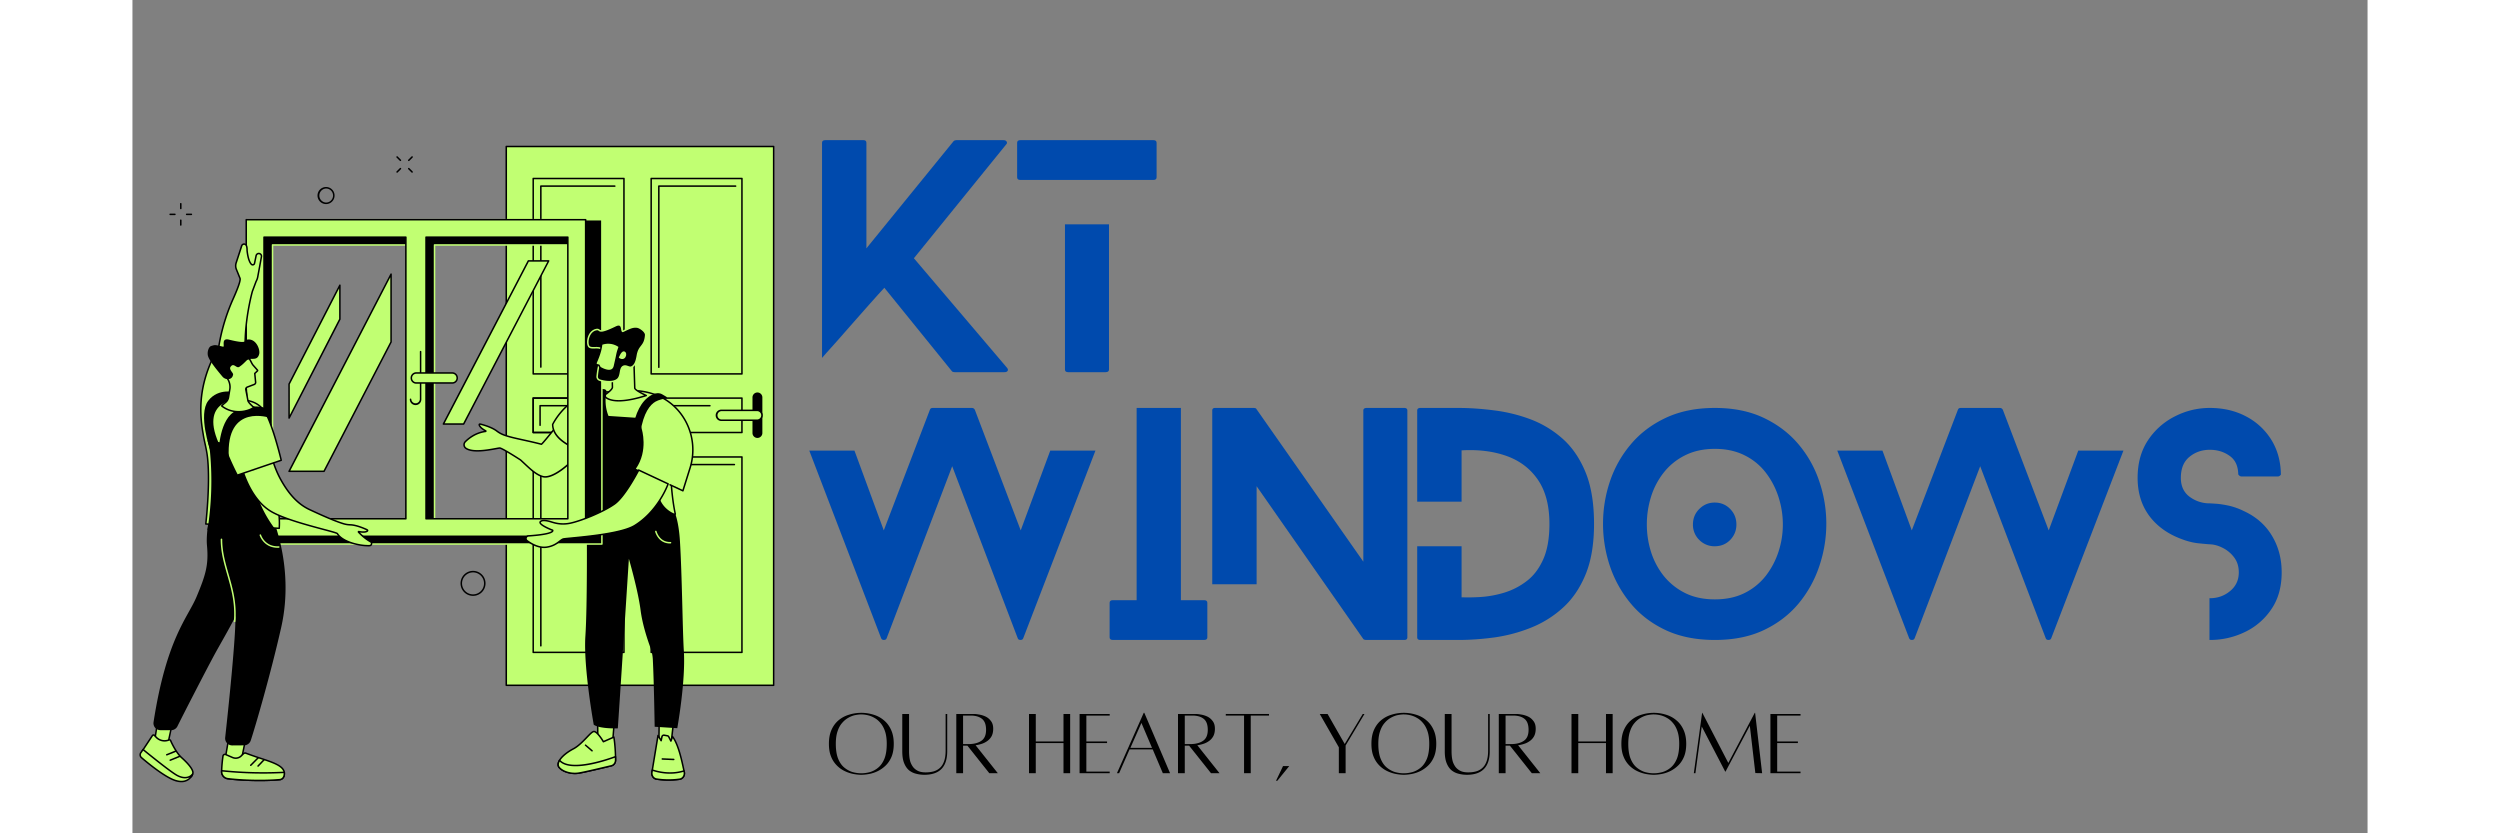 <svg xmlns="http://www.w3.org/2000/svg" width="300" height="100" version="1.2" viewBox="0 0 303.75 113.25"><rect x="0" y="0" width="303.75" height="113.25" fill="#808080" stroke="none"/><defs><clipPath id="a"><path d="M50 19.79h37.3V94H50Zm0 0"/></clipPath><clipPath id="b"><path d="M70 99h6v7.96h-6Zm0 0"/></clipPath><clipPath id="c"><path d="M70 104h6v2.96h-6Zm0 0"/></clipPath><clipPath id="d"><path d="M1 99h8v7.96H1Zm0 0"/></clipPath><clipPath id="e"><path d="M1 101h8v5.96H1Zm0 0"/></clipPath><clipPath id="f"><path d="M.875 101H9v5.96H.875Zm0 0"/></clipPath><clipPath id="g"><path d="M12 102h9v4.96h-9Zm0 0"/></clipPath><clipPath id="h"><path d="M12 104h9v2.96h-9Zm0 0"/></clipPath></defs><g clip-path="url(#a)"><path d="M87.14 93.129H50.806V19.91H87.14V93.13" style="stroke:none;fill-rule:nonzero;fill:#c1ff72;fill-opacity:1"/><path d="M50.906 93.027h36.13V20.012h-36.13Zm36.235.207H50.8a.104.104 0 0 1-.102-.105V19.906c0-.054.047-.101.102-.101h36.34a.1.1 0 0 1 .101.101V93.13a.102.102 0 0 1-.101.105" style="stroke:none;fill-rule:nonzero;fill:#000;fill-opacity:1"/></g><path d="M54.566 50.71h12.125V24.364H54.566Zm12.23.208H54.462a.099.099 0 0 1-.102-.102V24.258c0-.059.043-.106.102-.106h12.336c.055 0 .101.047.101.106v26.558a.1.1 0 0 1-.101.102" style="stroke:none;fill-rule:nonzero;fill:#000;fill-opacity:1"/><path d="M55.5 49.984a.104.104 0 0 1-.105-.101V25.297c0-.059.046-.106.105-.106h10.05c.055 0 .102.047.102.106a.1.1 0 0 1-.101.101h-9.946v24.485a.104.104 0 0 1-.105.101M70.598 50.71h12.129V24.364h-12.13Zm12.23.208H70.496a.102.102 0 0 1-.105-.102V24.258c0-.059.046-.106.105-.106h12.332c.059 0 .106.047.106.106v26.558a.102.102 0 0 1-.106.102" style="stroke:none;fill-rule:nonzero;fill:#000;fill-opacity:1"/><path d="M71.535 50.012a.105.105 0 0 1-.105-.106v-24.61c0-.058.047-.105.105-.105H81.97c.058 0 .105.047.105.106a.104.104 0 0 1-.105.101H71.637v24.508a.104.104 0 0 1-.102.106M54.566 88.555h12.125V62.203H54.566Zm12.23.207H54.462a.1.1 0 0 1-.102-.102V62.102c0-.059.043-.106.102-.106h12.336c.055 0 .101.047.101.106V88.66a.103.103 0 0 1-.101.102" style="stroke:none;fill-rule:nonzero;fill:#000;fill-opacity:1"/><path d="M55.5 72.355a.104.104 0 0 1-.105-.101V63.14c0-.059.046-.106.105-.106h8.16c.055 0 .102.047.102.106a.103.103 0 0 1-.102.101h-8.055v9.012a.104.104 0 0 1-.105.101" style="stroke:none;fill-rule:nonzero;fill:#000;fill-opacity:1"/><path d="M55.5 87.867a.105.105 0 0 1-.105-.105V72.254a.105.105 0 1 1 .21 0v15.508a.105.105 0 0 1-.105.105M70.598 88.555h12.129V62.203h-12.13Zm12.23.207H70.496a.104.104 0 0 1-.105-.102V62.102c0-.059.046-.106.105-.106h12.332c.059 0 .106.047.106.106V88.66a.104.104 0 0 1-.106.102" style="stroke:none;fill-rule:nonzero;fill:#000;fill-opacity:1"/><path d="M71.535 87.867a.105.105 0 0 1-.105-.105V63.14c0-.059.047-.106.105-.106h10.266c.058 0 .105.047.105.106a.104.104 0 0 1-.105.101H71.637v24.52a.104.104 0 0 1-.102.105M54.566 58.672h28.16v-4.469h-28.16Zm28.262.21H54.461a.102.102 0 0 1-.102-.105v-4.675c0-.059.043-.106.102-.106h28.367c.059 0 .106.047.106.106v4.675a.105.105 0 0 1-.106.106" style="stroke:none;fill-rule:nonzero;fill:#000;fill-opacity:1"/><path d="M78.477 55.242h-7.211a.102.102 0 0 1-.106-.101c0-.059.047-.106.106-.106h7.21c.055 0 .102.047.102.106a.1.1 0 0 1-.101.101M54.566 58.676h7.922v-4.469h-7.922Zm8.028.207H54.46a.102.102 0 0 1-.102-.106v-4.675c0-.059.043-.106.102-.106h8.133c.058 0 .101.047.101.106v4.675a.102.102 0 0 1-.101.106" style="stroke:none;fill-rule:nonzero;fill:#000;fill-opacity:1"/><path d="M55.395 57.89a.1.1 0 0 1-.102-.1v-2.65c0-.058.047-.105.102-.105h14.632c.059 0 .106.047.106.106a.104.104 0 0 1-.106.101H55.5v2.547a.102.102 0 0 1-.105.102M84.934 59.516c.37 0 .671-.301.671-.672v-4.809a.672.672 0 1 0-1.343 0v4.809c0 .37.3.672.672.672" style="stroke:none;fill-rule:nonzero;fill:#000;fill-opacity:1"/><path d="M85.555 56.441c0-.37-.301-.675-.672-.675h-4.809a.675.675 0 0 0-.672.675c0 .371.301.672.672.672h4.809c.37 0 .672-.3.672-.672" style="stroke:none;fill-rule:nonzero;fill:#c1ff72;fill-opacity:1"/><path d="M80.074 55.871a.568.568 0 1 0 0 1.137h4.809a.57.57 0 0 0 .57-.567.571.571 0 0 0-.57-.57Zm4.809 1.344h-4.809a.776.776 0 1 1 0-1.55h4.809c.43 0 .777.347.777.776a.776.776 0 0 1-.777.774" style="stroke:none;fill-rule:nonzero;fill:#000;fill-opacity:1"/><path d="m73.488 98.492-.293 2.621-1.66.196.047-3.11 1.906.293" style="stroke:none;fill-rule:nonzero;fill:#c1ff72;fill-opacity:1"/><path d="m71.684 98.32-.043 2.871 1.457-.171.277-2.442Zm-.149 3.094a.112.112 0 0 1-.07-.027.104.104 0 0 1-.035-.078l.047-3.114a.12.12 0 0 1 .035-.078.11.11 0 0 1 .086-.02l1.906.294a.107.107 0 0 1 .09.113l-.297 2.621a.1.1 0 0 1-.09.09l-1.66.195c-.004.004-.008.004-.012.004" style="stroke:none;fill-rule:nonzero;fill:#000;fill-opacity:1"/><path d="M71.207 105.875c.688.105 1.82.207 3.152.02.434-.06.73-.512.63-.97-.274-1.273-.743-3.695-1.59-4.82l-.223.606-.29-.574a.264.264 0 0 0-.195-.145l-.437-.078a.27.27 0 0 0-.297.219l-.11.523-.425-.703-.828 5.027c-.059.43.215.829.613.895" style="stroke:none;fill-rule:nonzero;fill:#c1ff72;fill-opacity:1"/><g clip-path="url(#b)"><path d="m71.48 100.246-.785 4.75c-.05.371.188.719.532.774.699.113 1.808.207 3.117.023a.633.633 0 0 0 .433-.273.734.734 0 0 0 .114-.57l-.059-.278c-.266-1.234-.695-3.262-1.402-4.344l-.157.418a.11.11 0 0 1-.09.07.117.117 0 0 1-.101-.058l-.289-.574a.163.163 0 0 0-.113-.09l-.446-.078c-.078-.012-.156.046-.171.136l-.114.528a.104.104 0 0 1-.082.082.12.12 0 0 1-.11-.051Zm1.375 5.86c-.671 0-1.238-.063-1.664-.13-.453-.074-.765-.527-.699-1.011l.828-5.031a.1.1 0 0 1 .082-.082.097.097 0 0 1 .11.046l.289.48.054-.269a.377.377 0 0 1 .415-.3l.44.082a.36.36 0 0 1 .27.199l.18.36.14-.38c.016-.035.048-.062.083-.066a.093.093 0 0 1 .097.039c.805 1.066 1.274 3.27 1.555 4.586l.059.277c.054.254 0 .52-.149.735a.845.845 0 0 1-.574.359 11.25 11.25 0 0 1-1.516.105" style="stroke:none;fill-rule:nonzero;fill:#000;fill-opacity:1"/></g><path d="M71.207 105.875c.688.105 1.82.207 3.152.02.434-.06.73-.512.63-.97a2.875 2.875 0 0 0-.032-.16c-1.855.59-3.613.126-4.309-.117l-.054.332c-.059.43.215.829.613.895" style="stroke:none;fill-rule:nonzero;fill:#c1ff72;fill-opacity:1"/><g clip-path="url(#c)"><path d="m70.73 104.785-.035.211c-.05.371.188.719.532.774.699.113 1.812.207 3.117.023a.633.633 0 0 0 .433-.273.734.734 0 0 0 .114-.57l-.012-.052c-1.754.52-3.406.13-4.149-.113Zm2.125 1.32c-.671 0-1.238-.062-1.664-.128-.453-.075-.765-.528-.699-1.012l.055-.332a.1.1 0 0 1 .047-.07.12.12 0 0 1 .09-.012c.664.23 2.406.699 4.242.117a.087.087 0 0 1 .082.008c.027.015.043.039.05.066l.036.164c.054.254 0 .52-.149.735a.845.845 0 0 1-.574.359 11.25 11.25 0 0 1-1.516.105" style="stroke:none;fill-rule:nonzero;fill:#000;fill-opacity:1"/></g><path d="M73.559 103.316h-.004l-1.551-.066a.104.104 0 0 1-.098-.11c0-.058.051-.1.106-.1l1.55.065a.11.11 0 0 1 .102.11.107.107 0 0 1-.105.101" style="stroke:none;fill-rule:nonzero;fill:#000;fill-opacity:1"/><path d="m65.543 97.246-.3 3.828-1.993-.015-.04-3.829 2.333.016" style="stroke:none;fill-rule:nonzero;fill:#c1ff72;fill-opacity:1"/><path d="m63.352 100.957 1.793.012.289-3.617-2.118-.016Zm1.89.219h-.004l-1.992-.012a.104.104 0 0 1-.101-.105l-.036-3.829c0-.027.008-.054.032-.074a.091.091 0 0 1 .07-.031l2.336.02c.027 0 .055.011.074.03.02.024.031.052.027.083l-.304 3.824a.102.102 0 0 1-.102.094" style="stroke:none;fill-rule:nonzero;fill:#000;fill-opacity:1"/><path d="M65.652 103.309c0 .363-.234.68-.566.757-1.148.278-3.738.895-4.477 1.008-.957.145-2.125-.18-2.62-.781-.497-.602.398-1.715 1.945-2.531 1.222-.649 2.289-2.282 2.757-2.348.465-.066 1.309 1.383 1.309 1.383l1.426-.625s.226 1.3.226 3.137" style="stroke:none;fill-rule:nonzero;fill:#c1ff72;fill-opacity:1"/><path d="M65.652 103.309Zm-2.93-3.793h-.019c-.172.023-.52.39-.89.777-.512.531-1.145 1.195-1.833 1.559-1.105.585-1.894 1.335-2.011 1.918-.035.18-.004.335.101.457.461.562 1.57.89 2.524.742.738-.11 3.37-.739 4.468-1 .282-.07.489-.344.489-.66 0-1.473-.149-2.614-.207-2.989l-1.301.575a.111.111 0 0 1-.133-.043c-.328-.567-.906-1.336-1.187-1.336Zm-2.585 5.695c-.887 0-1.805-.336-2.227-.852-.144-.171-.191-.39-.144-.632.129-.649.941-1.438 2.117-2.059.66-.348 1.281-.996 1.781-1.52.445-.464.766-.804 1.012-.835.465-.067 1.144.988 1.367 1.351l1.344-.59a.12.12 0 0 1 .09.004.101.101 0 0 1 .05.074c.004.016.23 1.332.23 3.157 0 .41-.273.77-.648.859-1.097.266-3.738.894-4.484 1.008-.16.023-.324.035-.488.035" style="stroke:none;fill-rule:nonzero;fill:#000;fill-opacity:1"/><path d="M60.61 105.074c.738-.113 3.328-.73 4.476-1.008.332-.078.566-.394.566-.757 0-.164 0-.32-.004-.477-1.3.48-6.171 2.133-7.605.5-.227.371-.262.711-.055.961.496.602 1.664.926 2.621.781" style="stroke:none;fill-rule:nonzero;fill:#c1ff72;fill-opacity:1"/><path d="M58.066 103.504c-.113.226-.175.504.004.723.461.562 1.57.89 2.524.742.738-.11 3.37-.739 4.468-1 .282-.07.489-.344.489-.66 0-.11-.004-.223-.004-.329-1.55.563-5.953 1.977-7.48.524Zm2.543 1.57h.004Zm-.472.137c-.887 0-1.805-.336-2.227-.852-.226-.273-.21-.66.043-1.082a.108.108 0 0 1 .078-.05.11.11 0 0 1 .09.035c1.414 1.613 6.488-.157 7.492-.528a.1.1 0 0 1 .094.012c.027.02.043.05.047.082 0 .156.004.317.004.48 0 .41-.274.77-.645.86-1.101.266-3.742.894-4.488 1.008a3.341 3.341 0 0 1-.488.035M62.46 102.137a.094.094 0 0 1-.07-.028l-.882-.757a.105.105 0 0 1-.012-.149.1.1 0 0 1 .145-.008l.886.758c.043.04.047.102.012.145a.096.096 0 0 1-.078.039M73.773 69.852s.477 1.148.633 3.695c.285 4.613.356 12.25.528 14.914.261 4.133-.891 10.5-.891 10.5l-3.074-.195s-.094-6.153-.25-9.137a5.56 5.56 0 0 0-.34-1.649c-.39-1.066-1.078-3.132-1.32-5.03-.344-2.716-1.594-7.009-1.594-7.009S66.09 97.305 65.96 98.984c0 0-2.41.098-3.27-.492 0 0-1.418-7.805-1.136-12.043.28-4.238.195-14.773.195-14.773l12.023-1.824" style="stroke:none;fill-rule:nonzero;fill:#000;fill-opacity:1"/><path d="M73.055 73.86c-1.61 0-2.024-1.59-2.028-1.61a.108.108 0 0 1 .078-.125c.055-.012.114.02.125.078.016.059.391 1.492 1.891 1.45.059 0 .106.042.106.097.003.059-.043.105-.102.11h-.07M47.344 57.648c-.352-.093-.227.223.039.477.195.184.465.34.62.422.036.023.028.078-.015.086-1.347.172-2.285.926-2.746 1.387a.59.59 0 0 0 .067.898c1.168.816 4.254-.047 4.625-.027.332.015 2.8 1.613 2.8 1.613 1.047.945 2.012 2 3.047 2.27 1.899.496 6.106-3.958 6.813-5.989 0 0-1.578-1.95-3.578-2.46-.137-.036-3.305 4.081-3.446 4.042-2.261-.586-4.117-.851-5.25-1.324a3.45 3.45 0 0 1-.82-.48c-.293-.223-.914-.579-2.156-.915" style="stroke:none;fill-rule:nonzero;fill:#c1ff72;fill-opacity:1"/><path d="M49.922 60.785h.016c.343.02 2.437 1.363 2.855 1.633.004.004.008.008.012.008.183.168.367.34.547.508.836.785 1.628 1.523 2.457 1.738.796.207 2.199-.547 3.754-2.02 1.359-1.289 2.542-2.859 2.91-3.847-.246-.29-1.684-1.899-3.442-2.371-.18.16-.988 1.156-1.64 1.96-1.711 2.11-1.739 2.106-1.848 2.075-.871-.227-1.691-.407-2.418-.567-1.148-.25-2.14-.468-2.848-.761a3.842 3.842 0 0 1-.843-.496c-.301-.23-.914-.575-2.118-.895a.34.34 0 0 0-.082-.016c.012.055.082.18.22.313.19.18.456.336.597.41a.15.15 0 0 1 .078.16.145.145 0 0 1-.129.117c-1.324.172-2.25.926-2.684 1.36a.5.5 0 0 0-.144.394c.012.14.086.266.2.344.866.61 2.937.23 3.933.047.332-.059.52-.094.617-.094Zm6.18 4.133c-.122 0-.239-.016-.348-.043-.879-.23-1.688-.988-2.543-1.79-.18-.167-.356-.335-.54-.5-1.183-.765-2.546-1.581-2.745-1.593-.067-.004-.309.043-.582.094-1.102.2-3.153.574-4.094-.082a.675.675 0 0 1-.285-.496.686.686 0 0 1 .203-.559c.434-.437 1.34-1.176 2.633-1.394a2.965 2.965 0 0 1-.489-.356c-.175-.168-.351-.418-.265-.574.039-.066.121-.129.324-.074 1.234.328 1.871.687 2.191.93.258.199.524.355.797.468.688.285 1.672.5 2.813.75.715.16 1.523.336 2.383.559.187-.156 1.008-1.172 1.672-1.992 1.683-2.078 1.707-2.07 1.816-2.043 2.012.515 3.566 2.414 3.629 2.496a.1.1 0 0 1 .02.097c-.672 1.93-4.473 6.102-6.59 6.102" style="stroke:none;fill-rule:nonzero;fill:#000;fill-opacity:1"/><path d="M61.418 53.75a5.99 5.99 0 0 1 .996-.246c2.695-.434 4.856-.29 6.121-.29a2.97 2.97 0 0 1 2.05.829c.849.812 2.024 2.176 2.497 3.816.461 1.621-.012 4.254.035 5.79.125 4.081.656 6.203.656 6.203s-2.101 1.093-7.687 1.054c-2.852-.02-4.2-.828-4.2-.828l-.831-8.84.363-7.488" style="stroke:none;fill-rule:nonzero;fill:#c1ff72;fill-opacity:1"/><path d="M61.988 70.016c.254.132 1.598.77 4.098.785 4.937.035 7.152-.824 7.57-1.008-.097-.434-.535-2.54-.644-6.145-.016-.523.027-1.18.078-1.87.09-1.329.191-2.837-.11-3.887-.457-1.602-1.593-2.938-2.464-3.774a2.855 2.855 0 0 0-1.98-.797c-.224 0-.474-.008-.747-.011-1.328-.024-3.144-.059-5.36.296-.308.051-.613.125-.91.223l-.359 7.41Zm4.387.996h-.29c-2.847-.02-4.194-.813-4.25-.844a.104.104 0 0 1-.05-.078l-.832-8.84v-.016l.36-7.488a.111.111 0 0 1 .07-.094 6.172 6.172 0 0 1 1.012-.25c2.234-.359 4.136-.324 5.398-.3.273.003.52.011.742.011.797 0 1.55.305 2.125.856.89.855 2.05 2.218 2.52 3.863.312 1.086.207 2.613.117 3.961-.05.687-.094 1.336-.078 1.852.125 4.023.652 6.164.656 6.183a.108.108 0 0 1-.05.117c-.087.043-2.118 1.067-7.45 1.067" style="stroke:none;fill-rule:nonzero;fill:#000;fill-opacity:1"/><path d="M73.773 69.852c-1.113-.391-2.12-1.47-2.246-2.645l-1.023-9.758a.54.54 0 0 0-.504-.57l-6.379-.426a.544.544 0 0 0-.578.5l-.45 16.137 11.18-1.61v-1.628" style="stroke:none;fill-rule:nonzero;fill:#000;fill-opacity:1"/><path d="M64.68 58.91c.007-.004.105-.07.113-.07.246-.082.793-.778.637-.988-1.598-2.176-1.051-4.332-1.004-4.52a.356.356 0 0 0-.285-.437c-.204-.032-.426-.055-.52-.02-.305.11-1.219 1.758.465 5.902.098.235.355.196.594.133" style="stroke:none;fill-rule:nonzero;fill:#000;fill-opacity:1"/><path d="M61.055 61.238s-3.918-1.09-3.946-3.558c0 0 1.395-2.934 4.309-3.93l-.363 7.488" style="stroke:none;fill-rule:nonzero;fill:#c1ff72;fill-opacity:1"/><path d="M57.21 57.703c.052 2.102 3.09 3.188 3.747 3.399l.352-7.2c-2.618.97-3.965 3.54-4.098 3.801Zm3.845 3.64c-.008 0-.016-.003-.028-.003-.164-.047-3.992-1.14-4.023-3.656 0-.016.004-.032.012-.047.011-.032 1.449-2.989 4.367-3.985a.108.108 0 0 1 .097.016c.028.02.043.055.043.09l-.363 7.484a.12.12 0 0 1-.043.082.118.118 0 0 1-.062.02" style="stroke:none;fill-rule:nonzero;fill:#000;fill-opacity:1"/><path d="M69.215 58.313s.926 2.925-.8 5.39l6.39 2.996.996-3.18c1.254-4.14-.926-8.664-5.047-9.988-1.668-.535-2.945-.437-2.945-.437l1.406 5.218" style="stroke:none;fill-rule:nonzero;fill:#c1ff72;fill-opacity:1"/><path d="M74.805 66.805a.102.102 0 0 1-.043-.012l-1.742-.816c-.051-.024-.075-.086-.051-.137.023-.055.086-.074.14-.05l1.633.765.961-3.067c1.258-4.152-.976-8.574-4.98-9.86a9.588 9.588 0 0 0-1.93-.401c-.059-.004-.098-.055-.094-.114a.108.108 0 0 1 .114-.093 9.44 9.44 0 0 1 1.972.414c4.113 1.316 6.406 5.855 5.117 10.117l-.996 3.18a.11.11 0 0 1-.058.066.14.14 0 0 1-.043.008" style="stroke:none;fill-rule:nonzero;fill:#000;fill-opacity:1"/><path d="M68.383 59.133c.012 0 .02.004.027.004.305.05.586-.13.625-.399.418-2.707 1.344-3.754 2.047-4.156.43-.246 1.086-.387 1.457-.45.098-.015.121-.144.04-.198-.177-.11-.411-.254-.56-.332-.113-.063-.644-.41-1.566.132-1.285.754-2.137 2.36-2.516 4.82-.042.262.157.516.446.579M63.797 73.934V29.859Zm-48.23-44.075v44.075h48.23V29.859Zm43.71 40.645H41.051V33.285h18.226Zm-22.015 0H19.039V33.285h18.223v37.219" style="stroke:none;fill-rule:nonzero;fill:#000;fill-opacity:1"/><path d="M19.14 70.398h18.016V33.391H19.141Zm18.122.207H19.039a.104.104 0 0 1-.105-.101V33.285c0-.055.046-.101.105-.101h18.223c.058 0 .105.046.105.101v37.219a.104.104 0 0 1-.105.101Zm3.894-.207h18.016V33.391H41.156Zm18.121.207H41.051a.103.103 0 0 1-.102-.101V33.285c0-.055.047-.101.102-.101h18.226c.055 0 .102.046.102.101v37.219a.103.103 0 0 1-.102.101Zm-43.605 3.223h48.023V29.961H15.672Zm48.125.207h-48.23a.103.103 0 0 1-.102-.101V29.855c0-.054.047-.101.101-.101h48.23c.06 0 .106.047.106.101v44.079a.104.104 0 0 1-.105.101" style="stroke:none;fill-rule:nonzero;fill:#c1ff72;fill-opacity:1"/><path d="M59.172 70.504H39.895v-38.27h19.277Zm-22.016 0H17.883v-38.27h19.273ZM15.461 29.859v43.02H61.59v-43.02H15.46" style="stroke:none;fill-rule:nonzero;fill:#c1ff72;fill-opacity:1"/><path d="M17.984 70.398h19.067V32.34H17.984Zm19.172.207H17.883a.104.104 0 0 1-.106-.101v-38.27c0-.058.047-.105.106-.105h19.273c.059 0 .106.047.106.105v38.27a.104.104 0 0 1-.106.101ZM40 70.398h19.066V32.34H40Zm19.172.207H39.895a.103.103 0 0 1-.102-.101v-38.27c0-.058.047-.105.102-.105h19.277c.055 0 .101.047.101.105v38.27a.103.103 0 0 1-.101.101Zm-43.606 2.172h45.918V29.961H15.566Zm46.024.207H15.46a.104.104 0 0 1-.1-.105V29.855c0-.054.046-.101.1-.101h46.13c.058 0 .105.047.105.101V72.88a.105.105 0 0 1-.105.105" style="stroke:none;fill-rule:nonzero;fill:#000;fill-opacity:1"/><path d="m35.145 37.258-13.86 26.797h4.75l9.11-17.578v-9.22" style="stroke:none;fill-rule:nonzero;fill:#c1ff72;fill-opacity:1"/><path d="M21.457 63.95h4.512l9.074-17.5v-8.766Zm4.578.206h-4.75a.108.108 0 0 1-.09-.05.104.104 0 0 1-.004-.102L35.055 37.21a.105.105 0 0 1 .117-.055.104.104 0 0 1 .078.102v9.219a.104.104 0 0 1-.012.046l-9.113 17.579a.095.095 0 0 1-.09.054" style="stroke:none;fill-rule:nonzero;fill:#000;fill-opacity:1"/><path d="m28.191 38.762-6.906 13.433v4.617l6.906-13.44v-4.61" style="stroke:none;fill-rule:nonzero;fill:#c1ff72;fill-opacity:1"/><path d="m21.387 52.223.004 4.16 6.695-13.04v-4.152Zm-.102 4.695c-.008 0-.015-.004-.023-.004a.104.104 0 0 1-.078-.102l-.004-4.617c0-.015.004-.03.011-.047l6.907-13.433a.105.105 0 0 1 .117-.055.104.104 0 0 1 .078.102v4.61c0 .015 0 .03-.008.046L21.38 56.859a.109.109 0 0 1-.094.059" style="stroke:none;fill-rule:nonzero;fill:#000;fill-opacity:1"/><path d="M56.563 35.453h-2.754L42.258 57.621h2.75l11.554-22.168" style="stroke:none;fill-rule:nonzero;fill:#c1ff72;fill-opacity:1"/><path d="M42.43 57.52h2.515l11.45-21.961H53.87Zm2.578.207h-2.75a.105.105 0 0 1-.094-.152l11.55-22.169a.105.105 0 0 1 .095-.054h2.757c.036 0 .07.015.086.046.02.032.02.07.004.102L45.102 57.672a.114.114 0 0 1-.094.055M38.477 55.055a.785.785 0 0 1-.786-.785c0-.06.047-.106.106-.106.055 0 .101.047.101.106a.58.58 0 0 0 1.157 0v-6.48c0-.06.047-.106.105-.106.055 0 .102.046.102.105v6.48a.785.785 0 0 1-.785.786" style="stroke:none;fill-rule:nonzero;fill:#000;fill-opacity:1"/><path d="M37.902 51.379v-.02c0-.37.301-.672.672-.672h4.887c.371 0 .676.301.676.672v.02a.675.675 0 0 1-.676.672h-4.887a.672.672 0 0 1-.672-.672" style="stroke:none;fill-rule:nonzero;fill:#c1ff72;fill-opacity:1"/><path d="M38.574 50.793a.57.57 0 0 0-.57.566v.02a.57.57 0 0 0 .57.566h4.887c.316 0 .57-.254.57-.566v-.02a.568.568 0 0 0-.57-.566Zm4.887 1.36h-4.887a.776.776 0 0 1-.777-.774v-.02a.78.78 0 0 1 .777-.777h4.887a.78.78 0 0 1 .777.777v.02a.776.776 0 0 1-.777.773" style="stroke:none;fill-rule:nonzero;fill:#000;fill-opacity:1"/><path d="M68.8 63.883s-1.85 3.594-3.288 4.613c-1.606 1.137-4.856 2.418-6.223 2.645-1.059.175-1.848-.051-2.406-.223-.313-.098-.785-.219-1.125-.172a.697.697 0 0 0-.262.094c-.598.387 1.613 1.219 1.613 1.219.168.464-2.023.683-3.297.773-.332.02-.453.445-.187.64.64.477 1.648 1.044 2.688.883 1.312-.203 1.738-.925 2.218-1.101.352-.129 7.543-.496 9.715-1.824 3.281-2.012 4.55-5.672 4.55-5.672l-3.995-1.875" style="stroke:none;fill-rule:nonzero;fill:#c1ff72;fill-opacity:1"/><path d="M55.918 70.84c-.05 0-.102 0-.148.008a.504.504 0 0 0-.215.082c-.059.039-.059.062-.055.074.023.219.871.668 1.645.957.027.012.05.035.062.062a.25.25 0 0 1-.027.223c-.207.317-1.336.547-3.36.688a.257.257 0 0 0-.226.18.251.251 0 0 0 .093.277c.641.476 1.614 1.015 2.61.863.855-.133 1.312-.488 1.683-.77.184-.14.344-.265.516-.328.09-.031.422-.066 1.164-.136 2.23-.215 6.867-.66 8.531-1.68 2.93-1.797 4.258-4.961 4.477-5.528l-3.824-1.792c-.301.57-1.938 3.617-3.274 4.558-1.582 1.125-4.82 2.426-6.265 2.664-1.125.188-1.957-.07-2.453-.226-.274-.086-.637-.176-.934-.176Zm.023 3.648c-.921 0-1.785-.488-2.379-.93a.464.464 0 0 1 .242-.832c2.735-.187 3.141-.5 3.2-.593-.39-.153-1.668-.68-1.711-1.11-.008-.074.012-.18.148-.27a.81.81 0 0 1 .301-.112c.352-.047.828.07 1.172.175.477.153 1.281.403 2.36.223 1.406-.234 4.656-1.55 6.175-2.629 1.403-.992 3.239-4.539 3.258-4.574a.103.103 0 0 1 .137-.047l3.996 1.875a.1.1 0 0 1 .055.129c-.012.035-1.32 3.719-4.598 5.723-1.703 1.046-6.375 1.496-8.617 1.71-.559.055-1.043.102-1.114.126-.14.05-.289.164-.46.296-.368.282-.868.668-1.778.809-.129.02-.258.031-.387.031" style="stroke:none;fill-rule:nonzero;fill:#000;fill-opacity:1"/><path d="m68.266 52.75-.114-3.602-2.984.688.059 2.777c.003.266-.497.672-.84.918a.324.324 0 0 0-.004.524c1.086.758 3.379.363 5.441-.305 0 0-1.547-.71-1.558-1" style="stroke:none;fill-rule:nonzero;fill:#c1ff72;fill-opacity:1"/><path d="m65.273 49.914.059 2.7c.004.241-.293.577-.883 1.003a.21.21 0 0 0-.094.18c0 .07.032.133.09.172 1.137.797 3.582.23 5.098-.239-.54-.261-1.367-.703-1.383-.976v-.004l-.11-3.473Zm.825 4.656c-.696 0-1.325-.117-1.774-.43a.417.417 0 0 1-.176-.34c0-.14.067-.273.176-.35.746-.536.801-.774.801-.833l-.063-2.781c0-.047.036-.094.083-.102l2.984-.687a.108.108 0 0 1 .086.016c.027.019.039.05.039.082l.113 3.597c.031.149.801.59 1.5.914.04.02.063.059.063.102a.101.101 0 0 1-.07.09c-.985.32-2.485.722-3.762.722" style="stroke:none;fill-rule:nonzero;fill:#000;fill-opacity:1"/><path d="M63 44.8c.77-.179-.074.786 2.656-.542 1.086-.528.73.902 1.012.765 1.043-.503 1.328-.628 1.887-.582.37.032 1.234.602 1.195 1.102-.121 1.621-.883 1.328-1.125 2.766-.172 1.011-.395 1.347-.754 1.55-.363.207-.734-.261-1.148-.066-.535.254-.262 1.207-.743 1.703-.304.316-1.085.57-2.476.164a.478.478 0 0 1-.348-.515c.032-.301.07-.68.14-1.04.337-1.714.849-2.18.571-2.558-.426-.586-1.574-.012-1.863-.504-.3-.508-.055-2 .996-2.242" style="stroke:none;fill-rule:nonzero;fill:#000;fill-opacity:1"/><path d="M63.047 47.152c.344 0 .695.043.902.332.188.254.086.528-.078.985-.137.37-.32.883-.473 1.656-.066.348-.109.715-.14 1.031a.383.383 0 0 0 .273.407c1.29.374 2.07.175 2.371-.137.207-.211.262-.528.317-.832.062-.364.129-.735.457-.895.25-.117.476-.035.676.035.175.063.328.118.468.036.317-.18.532-.477.7-1.477.12-.7.355-1.004.585-1.3.247-.321.48-.626.543-1.458.032-.414-.761-.96-1.101-.988-.531-.047-.797.07-1.836.57a.163.163 0 0 1-.148.004c-.094-.05-.118-.172-.145-.34-.031-.195-.074-.433-.223-.508-.105-.054-.273-.027-.496.079-1.91.93-2.133.761-2.347.601-.079-.058-.13-.098-.329-.05-.484.109-.742.492-.87.796-.215.504-.2 1.055-.06 1.293.106.18.415.172.739.164.07 0 .14-.004.215-.004Zm1.75 4.825c-.352 0-.785-.059-1.324-.215a.592.592 0 0 1-.422-.63c.035-.32.074-.69.144-1.05.153-.785.344-1.305.48-1.684.16-.445.223-.632.11-.793-.191-.261-.578-.25-.95-.242-.37.012-.753.02-.92-.265-.196-.332-.173-.97.046-1.48.21-.49.57-.817 1.016-.919l.023.102-.023-.102c.27-.062.382 0 .5.086.14.11.336.254 2.132-.62.29-.138.512-.165.684-.08.238.126.289.435.328.661.012.055.024.125.035.168 1.031-.496 1.332-.625 1.906-.574.43.035 1.336.644 1.293 1.21-.066.895-.332 1.24-.585 1.567-.223.293-.434.563-.543 1.211-.165.953-.372 1.379-.801 1.621-.223.13-.446.051-.64-.02-.18-.062-.349-.12-.52-.042-.235.113-.286.402-.344.742-.055.32-.121.684-.367.941-.118.117-.477.407-1.258.407" style="stroke:none;fill-rule:nonzero;fill:#c1ff72;fill-opacity:1"/><path d="m66.168 47.11-.152.453c-.075.21-.13.43-.172.648-.078.414-.242 1.121-.332 1.52-.282 1.277-1.973.214-1.973.214l-.156-.312-.211-.047a.224.224 0 0 1-.11-.055.224.224 0 0 1-.054-.265c.222-.489.676-1.575.75-2.493 0 0 1.21-.543 2.41.336" style="stroke:none;fill-rule:nonzero;fill:#c1ff72;fill-opacity:1"/><path d="M63.621 49.871c.149.09.945.535 1.434.332.183-.078.3-.238.355-.496.028-.11.055-.242.086-.387.086-.37.188-.828.246-1.129.043-.222.102-.445.176-.664l.129-.379a2.449 2.449 0 0 0-2.192-.3c-.09.898-.507 1.922-.753 2.46a.131.131 0 0 0 .027.149c.016.012.039.023.066.027l.211.047a.11.11 0 0 1 .07.055Zm1.145.59c-.59 0-1.246-.406-1.282-.43a.086.086 0 0 1-.035-.039l-.136-.27-.165-.035a.337.337 0 0 1-.238-.465c.2-.433.672-1.542.746-2.456a.104.104 0 0 1 .063-.086 2.596 2.596 0 0 1 2.511.347c.036.028.051.075.036.118l-.153.449c-.07.207-.129.422-.168.636-.058.305-.16.766-.246 1.137l-.086.383c-.07.324-.23.54-.48.645a.958.958 0 0 1-.367.066" style="stroke:none;fill-rule:nonzero;fill:#000;fill-opacity:1"/><path d="M66.094 48.61s.367-1.09.824-.817c.457.27.023 1.453-.824.816M3.508 97.598l-.578 3.539 1.836.191.707-3.32-1.965-.41" style="stroke:none;fill-rule:nonzero;fill:#c1ff72;fill-opacity:1"/><path d="m3.05 101.043 1.634.172.668-3.13-1.758-.362Zm1.716.39c-.004 0-.008 0-.012-.003l-1.836-.192a.099.099 0 0 1-.07-.039.089.089 0 0 1-.02-.082l.578-3.535a.113.113 0 0 1 .043-.07.11.11 0 0 1 .078-.016l1.97.41c.026.004.05.02.066.043.015.024.019.051.011.078l-.707 3.325a.105.105 0 0 1-.101.082" style="stroke:none;fill-rule:nonzero;fill:#000;fill-opacity:1"/><g clip-path="url(#d)"><path d="M4.957 100.563a1.564 1.564 0 0 1-1.73-.368l-.23-.25a.18.18 0 0 0-.286.028l-1.27 1.918a.824.824 0 0 0 .094 1.058 8.1 8.1 0 0 0 1.61 1.196c1.277.707 2.394 2.234 3.687 1.847 1.297-.39 1.227-.449 1.367-.863.145-.414-.488-1.246-1.535-2.18-.64-.566-1.27-1.808-1.469-2.289a.18.18 0 0 0-.238-.097" style="stroke:none;fill-rule:nonzero;fill:#c1ff72;fill-opacity:1"/><path d="M4.957 100.563Zm-2.094-.57h-.008c-.015.003-.042.007-.058.034l-1.27 1.922a.722.722 0 0 0 .078.926c.352.332.91.805 1.59 1.18.41.226.805.535 1.184.836.816.644 1.59 1.25 2.422 1 1.152-.344 1.176-.407 1.273-.711.008-.028.02-.055.028-.086.093-.266-.254-.953-1.504-2.067-.688-.609-1.328-1.918-1.5-2.328a.077.077 0 0 0-.043-.043.076.076 0 0 0-.059 0 1.666 1.666 0 0 1-1.844-.39l-.234-.246a.067.067 0 0 0-.055-.028Zm3.551 6.163c-.762 0-1.473-.558-2.164-1.101-.375-.293-.762-.602-1.156-.82a8.094 8.094 0 0 1-1.63-1.212.93.93 0 0 1-.109-1.191l1.266-1.918a.293.293 0 0 1 .215-.129.288.288 0 0 1 .234.09l.235.246c.41.438 1.058.574 1.613.344a.302.302 0 0 1 .219 0c.07.027.125.086.152.156.211.5.836 1.711 1.445 2.25.672.602 1.77 1.695 1.567 2.293-.012.027-.02.055-.028.078-.128.39-.199.485-1.41.848-.152.047-.3.066-.449.066" style="stroke:none;fill-rule:nonzero;fill:#000;fill-opacity:1"/></g><path d="M4.664 102.68a.105.105 0 0 1-.094-.067.105.105 0 0 1 .055-.136l1.207-.489c.05-.02.113.004.133.059a.105.105 0 0 1-.055.137l-1.207.488c-.012.004-.023.008-.039.008M5.133 103.414a.1.1 0 0 1-.094-.066.1.1 0 0 1 .055-.133l1.277-.524a.107.107 0 0 1 .137.059.107.107 0 0 1-.059.137l-1.277.52c-.012.003-.024.007-.04.007" style="stroke:none;fill-rule:nonzero;fill:#000;fill-opacity:1"/><g clip-path="url(#e)"><path d="M8.164 105.227s-.664.93-2.11.144c-.964-.523-4.609-3.504-4.609-3.504l-.3.418a.513.513 0 0 0 .082.684c.906.773 3.335 2.765 4.73 3.14 1.738.465 2.207-.882 2.207-.882" style="stroke:none;fill-rule:nonzero;fill:#c1ff72;fill-opacity:1"/></g><g clip-path="url(#f)"><path d="m1.465 102.016-.238.332a.4.4 0 0 0 .07.539c.953.82 3.324 2.758 4.687 3.12.954.259 1.496-.05 1.79-.359-.368.172-.954.254-1.766-.187-.89-.48-3.973-2.98-4.543-3.445Zm5.176 4.296c-.211 0-.446-.03-.711-.101-1.403-.379-3.805-2.34-4.77-3.164a.616.616 0 0 1-.101-.82l.3-.422a.113.113 0 0 1 .07-.043.103.103 0 0 1 .083.023c.035.031 3.648 2.985 4.593 3.496 1.348.73 1.965-.105 1.973-.117a.108.108 0 0 1 .133-.031.103.103 0 0 1 .05.125 1.702 1.702 0 0 1-1.62 1.055" style="stroke:none;fill-rule:nonzero;fill:#000;fill-opacity:1"/></g><path d="m13.45 98.2-.84 4.882 2.03.984 1.083-5.316-2.274-.55" style="stroke:none;fill-rule:nonzero;fill:#c1ff72;fill-opacity:1"/><path d="m12.727 103.023 1.84.891 1.035-5.086-2.07-.504Zm1.914 1.149a.079.079 0 0 1-.043-.012l-2.036-.984a.105.105 0 0 1-.054-.11l.84-4.886a.096.096 0 0 1 .043-.067c.027-.015.054-.023.082-.015l2.273.55c.055.016.09.067.078.122l-1.082 5.316a.106.106 0 0 1-.101.086" style="stroke:none;fill-rule:nonzero;fill:#000;fill-opacity:1"/><g clip-path="url(#g)"><path d="M12.3 102.75a17.552 17.552 0 0 0-.179 2.113.966.966 0 0 0 .84.961c1.36.176 4.445.367 7.074.125.18-.015.5-.148.59-.597.297-1.52-2.328-1.891-5.207-2.993a.318.318 0 0 0-.328.067l-.309.304c-.312.301-.77.387-1.168.215l-.945-.402a.266.266 0 0 0-.367.207" style="stroke:none;fill-rule:nonzero;fill:#c1ff72;fill-opacity:1"/><path d="M12.3 102.75h.005Zm.262-.125a.209.209 0 0 0-.078.02.16.16 0 0 0-.078.12c-.066.45-.172 1.32-.18 2.098a.85.85 0 0 0 .747.856c1.41.183 4.445.367 7.054.129.067-.008.403-.059.493-.516.21-1.074-1.215-1.543-3.188-2.195a45.465 45.465 0 0 1-1.95-.68.212.212 0 0 0-.218.043l-.312.305a1.17 1.17 0 0 1-1.282.238l-.941-.406a.198.198 0 0 0-.066-.012Zm4.735 3.543c-1.766 0-3.414-.121-4.348-.242a1.068 1.068 0 0 1-.933-1.067c.011-.789.12-1.668.183-2.125a.373.373 0 0 1 .512-.29l.941.408a.96.96 0 0 0 1.055-.196l.313-.304a.426.426 0 0 1 .437-.09 43.46 43.46 0 0 0 1.941.68c1.997.656 3.57 1.175 3.329 2.43-.094.464-.426.66-.68.683-.895.082-1.836.113-2.75.113" style="stroke:none;fill-rule:nonzero;fill:#000;fill-opacity:1"/></g><g clip-path="url(#h)"><path d="M12.125 104.746s-.004.078-.004.117a.966.966 0 0 0 .84.961c1.36.176 4.445.367 7.074.125.18-.015.5-.148.59-.597.027-.141.008-.391.008-.391l-.188.012a54.788 54.788 0 0 1-7.965-.192l-.355-.035" style="stroke:none;fill-rule:nonzero;fill:#c1ff72;fill-opacity:1"/><path d="M12.227 104.86v.003a.85.85 0 0 0 .746.856c1.41.183 4.445.367 7.054.129.067-.008.403-.059.493-.516.015-.07.015-.176.015-.262l-.082.004c-2.652.133-5.34.067-7.98-.191Zm5.07 1.308c-1.766 0-3.414-.121-4.348-.242a1.068 1.068 0 0 1-.933-1.067 1.65 1.65 0 0 0 .004-.117c0-.027.011-.055.035-.074.02-.02.05-.031.078-.027l.36.035c2.632.258 5.308.324 7.948.191l.188-.008a.102.102 0 0 1 .11.098c0 .008.015.262-.012.414-.094.465-.426.66-.68.684-.895.082-1.836.113-2.75.113" style="stroke:none;fill-rule:nonzero;fill:#000;fill-opacity:1"/></g><path d="M16.078 104.102a.103.103 0 0 1-.074-.028.109.109 0 0 1 0-.148l1.012-1.016a.097.097 0 0 1 .144 0 .097.097 0 0 1 0 .145l-1.008 1.015a.092.092 0 0 1-.074.032M17.07 104.207a.094.094 0 0 1-.07-.027.105.105 0 0 1-.004-.149l.805-.84a.105.105 0 0 1 .148-.004c.04.04.043.106.004.145l-.808.844a.092.092 0 0 1-.075.031M10.406 70.156c.063.27-.43 2.34-.277 3.98.242 2.626-.176 4.005-1.418 6.966-1.203 2.87-4.074 5.617-5.844 17.039a.944.944 0 0 0 .934 1.09h1.465c.359 0 .691-.208.847-.528.942-1.906 3.848-7.539 4.989-9.656 1.335-2.48 5.156-8.7 5.347-11.66.18-2.793-.066-6.778-.094-7.223a.043.043 0 0 0-.043-.043l-5.906.035" style="stroke:none;fill-rule:nonzero;fill:#000;fill-opacity:1"/><path d="M18.629 69.395s3.555 7.175 1.582 15.89c-1.426 6.305-3.473 13.34-4.133 15.344a.966.966 0 0 1-.91.664l-1.602.012a.966.966 0 0 1-.964-1.07c.37-3.325 1.511-14.087 1.386-16.684-.203-4.278-1.308-6.031-1.566-9.04-.277-3.28.441-4.988.441-4.988l5.766-.128" style="stroke:none;fill-rule:nonzero;fill:#000;fill-opacity:1"/><path d="M19.723 74.445c-1.891 0-2.438-1.675-2.442-1.691-.015-.055.012-.113.067-.129a.103.103 0 0 1 .132.066c.02.067.536 1.637 2.399 1.543.058 0 .105.043.11.098 0 .059-.044.11-.102.11-.055.003-.11.003-.164.003M13.89 84.543h-.007a.105.105 0 0 1-.098-.113c.195-2.477-.367-4.442-.914-6.344-.453-1.582-.879-3.07-.879-4.785 0-.059.047-.106.106-.106.058 0 .105.047.105.106-.004 1.683.422 3.164.867 4.726.551 1.918 1.121 3.907.922 6.422a.105.105 0 0 1-.101.094M16.8 38.25c.09-.164.188-.363.243-.707l.488-2.66a.368.368 0 0 0-.723-.14l-.214 1.023a.253.253 0 0 1-.43.152c-.473-.48-.586-1.898-.586-1.898s.012-.547-.144-.715l-.043-.043c-.168-.172-.47-.09-.547.144l-.746 2.297c-.098.293-.09.606.015.883l.504 1.246c.102.3-.332 1.441-.914 2.742a26.387 26.387 0 0 0-2.316 11.13c.039 2.886.12 5.706.285 5.862.355.332 3.531-2.832 3.898-3.152.043-.035-.418-4.586-.234-8.66.148-3.219.953-6.16.976-6.2l.489-1.304" style="stroke:none;fill-rule:nonzero;fill:#c1ff72;fill-opacity:1"/><path d="M16.313 39.555Zm-4.567 17.933c.043.008.29-.023 1.41-.988a52.133 52.133 0 0 0 1.922-1.766l.39-.37c0-.09-.019-.337-.038-.637-.102-1.45-.34-4.844-.196-7.977.145-3.137.895-5.977.98-6.23l.49-1.305c.003-.004.003-.008.007-.012.094-.176.18-.36.23-.68l.489-2.656a.267.267 0 0 0-.203-.304.255.255 0 0 0-.2.035.251.251 0 0 0-.117.164l-.215 1.023a.35.35 0 0 1-.238.29.348.348 0 0 1-.367-.087c-.496-.5-.613-1.902-.617-1.96v-.012c.007-.211-.028-.547-.114-.641l-.043-.04a.19.19 0 0 0-.195-.054.23.23 0 0 0-.176.16l-.746 2.293c-.09.27-.086.559.012.813l.504 1.242c.066.195.035.691-.918 2.828A26.126 26.126 0 0 0 11.492 51.7c.067 4.836.195 5.668.254 5.79Zm-.012.2a.184.184 0 0 1-.132-.047c-.079-.075-.243-.227-.317-5.938-.055-3.844.727-7.601 2.32-11.172.899-2.008.961-2.535.915-2.668l-.5-1.238c-.118-.3-.125-.64-.02-.957l.746-2.293a.444.444 0 0 1 .328-.297.41.41 0 0 1 .39.11l.044.042c.176.188.176.672.172.786.008.093.129 1.394.558 1.828.04.039.098.054.153.035a.153.153 0 0 0 .101-.125l.215-1.035a.486.486 0 0 1 .207-.297.448.448 0 0 1 .36-.063.47.47 0 0 1 .359.543l-.488 2.657c-.055.343-.153.55-.25.734l-.485 1.297-.004.004c-.02.07-.816 2.914-.965 6.164-.144 3.12.094 6.508.196 7.953.05.738.05.738.004.781-.063.055-.211.196-.418.39-2.106 2.005-3.094 2.806-3.489 2.806" style="stroke:none;fill-rule:nonzero;fill:#000;fill-opacity:1"/><path d="m18.426 63.453-3.371-7.973c-.067-4.464.484-7.402.484-7.402l-4.152-.437-.543 1.187c-1.461 3.215-1.93 6.387-1.23 10.168.144 1.02.48 2.04.613 3.41.351 3.696-.262 8.805-.262 8.805l9.984.59c.219-3.395-1.242-6.125-1.523-8.348" style="stroke:none;fill-rule:nonzero;fill:#c1ff72;fill-opacity:1"/><path d="m10.082 71.113 9.77.578c.117-2.125-.426-3.992-.907-5.64-.265-.914-.52-1.778-.62-2.57l-3.364-7.958c-.004-.015-.008-.027-.008-.039-.058-3.949.367-6.738.465-7.316l-3.969-.418-.511 1.121c-1.516 3.34-1.895 6.457-1.223 10.106.058.414.148.82.242 1.253.137.63.293 1.344.371 2.168.32 3.364-.16 7.95-.246 8.715Zm9.867.79h-.008l-9.98-.59a.103.103 0 0 1-.074-.036.103.103 0 0 1-.024-.082c.004-.05.606-5.14.258-8.777-.074-.813-.223-1.488-.367-2.14-.094-.438-.184-.852-.242-1.266-.68-3.692-.301-6.844 1.238-10.227l.54-1.191a.108.108 0 0 1 .105-.059l4.156.438c.027.004.054.02.074.043a.1.1 0 0 1 .016.082c-.004.027-.547 2.968-.48 7.363l3.362 7.953c.004.008.004.016.008.027.098.782.348 1.641.614 2.555.492 1.688 1.05 3.606.906 5.809a.1.1 0 0 1-.102.097" style="stroke:none;fill-rule:nonzero;fill:#000;fill-opacity:1"/><path d="m10.191 59.828 3.16.524 1.157 1.984a34.965 34.965 0 0 1 2.637 5.527c.558 1.512 1.414 2.977 2.367 4.2l-4.66.46-4.66-.496c.554-3.468.675-6.992.359-10.488a5.917 5.917 0 0 0-.176-1.008l-.184-.703" style="stroke:none;fill-rule:nonzero;fill:#000;fill-opacity:1"/><path d="M18.883 69.531c2.531 1.469 8.808 2.73 8.969 2.996.668 1.094 2.98 1.692 4.375 1.63.289-.016.375-.4.125-.54-.426-.234-.997-.637-1.633-1.305-.028-.03 0-.078.043-.07a3.1 3.1 0 0 0 .734.059c.36-.024.649-.188.328-.336-1.16-.52-1.86-.633-2.215-.64a3.631 3.631 0 0 1-.918-.145c-1.156-.344-3.05-1.188-4.628-1.93-1.77-.832-2.977-2.383-3.918-4.098-1.106-2.004-1.43-4.007-1.43-4.007l-4.102 1.453s.953 5.011 4.27 6.933" style="stroke:none;fill-rule:nonzero;fill:#c1ff72;fill-opacity:1"/><path d="M27.773 72.594Zm-8.84-3.153c1.645.957 4.864 1.817 6.993 2.387 1.57.418 1.945.527 2.015.645.653 1.066 2.93 1.636 4.282 1.578a.174.174 0 0 0 .168-.137.176.176 0 0 0-.09-.203c-.559-.313-1.117-.758-1.656-1.324a.155.155 0 0 1-.024-.172.144.144 0 0 1 .16-.074c.157.027.453.078.707.058a.82.82 0 0 0 .36-.097.223.223 0 0 0-.067-.04c-1.12-.507-1.804-.624-2.176-.636a3.544 3.544 0 0 1-.945-.149c-1.195-.355-3.183-1.25-4.64-1.933-1.551-.73-2.813-2.047-3.97-4.14-.945-1.716-1.327-3.454-1.417-3.923l-3.903 1.383c.149.672 1.207 5.04 4.204 6.777Zm13.094 4.82c-1.414 0-3.593-.597-4.257-1.671-.118-.086-.985-.317-1.899-.563-2.14-.574-5.371-1.437-7.039-2.406-3.32-1.922-4.312-6.953-4.32-7.004a.098.098 0 0 1 .066-.117l4.102-1.453a.096.096 0 0 1 .086.008.101.101 0 0 1 .05.074c.004.02.336 2.012 1.418 3.973 1.133 2.054 2.364 3.343 3.871 4.054 1.454.684 3.43 1.57 4.618 1.922.277.086.574.133.886.14.395.012 1.106.134 2.258.653.184.086.211.188.195.258-.03.176-.32.258-.558.277a3.119 3.119 0 0 1-.582-.031c.484.488.98.875 1.48 1.152.157.09.23.258.188.434a.376.376 0 0 1-.36.297c-.066.004-.132.004-.203.004" style="stroke:none;fill-rule:nonzero;fill:#000;fill-opacity:1"/><path d="M13.887 54.512a4.42 4.42 0 0 1 1.797-.063c.82.145 1.593.543 2.168 1.301 1.085 1.441 2.37 6.797 2.37 6.797l-5.984 2.039s-1.23-2.313-1.976-4.617l1.625-5.457" style="stroke:none;fill-rule:nonzero;fill:#c1ff72;fill-opacity:1"/><path d="M14.238 64.688a.1.1 0 0 1-.09-.055c-.011-.024-1.246-2.344-1.984-4.633a.105.105 0 0 1 .066-.133.106.106 0 0 1 .13.067c.66 2.039 1.71 4.101 1.93 4.523l5.808-1.977c-.176-.714-1.344-5.363-2.328-6.667-.52-.684-1.227-1.106-2.102-1.262a.108.108 0 0 1-.086-.121.109.109 0 0 1 .121-.086c.918.164 1.688.629 2.23 1.343 1.087 1.442 2.337 6.618 2.387 6.836a.099.099 0 0 1-.066.122l-5.98 2.039a.108.108 0 0 1-.036.004" style="stroke:none;fill-rule:nonzero;fill:#000;fill-opacity:1"/><path d="M14.594 54.23s-5.926-.097-2.582 6.61l-1.446.305s-1.691-4.825-.265-6.684c1.402-1.828 3.777-1.137 3.777-1.137l.516.906" style="stroke:none;fill-rule:nonzero;fill:#000;fill-opacity:1"/><path d="M18.727 56.797s-6.063-2.121-5.633 5.363l-1.375-.762s.066-4.605 2.433-5.609c2.512-1.066 4.02-.281 4.02-.281l.555 1.289" style="stroke:none;fill-rule:nonzero;fill:#000;fill-opacity:1"/><path d="m15.688 54.41-.286-1.488a.32.32 0 0 1 .2-.317l.953-.363a.285.285 0 0 0 .183-.3l-.117-1.192.367-.344a.07.07 0 0 0 .004-.101l-.625-.703c-.203-.27-.422-.918-.582-.868 0 0-3.422-.265-3.527 1.446-.016.25.066.492.219.691l.316.41c.32.414.496.93.46 1.453-.007.11-.12.809-.198 1.274a1.11 1.11 0 0 1-.39.668c-.259.215-.575.484-.52.5 0 0 .37.324.976.547 1.074.394 2.426.277 3.383-.352 0 0-.813-.668-.817-.96" style="stroke:none;fill-rule:nonzero;fill:#c1ff72;fill-opacity:1"/><path d="M12.281 55.152c.13.098.442.313.875.473 1.02.375 2.274.266 3.172-.266-.242-.21-.726-.664-.742-.937l-.285-1.48c-.004-.008-.004-.012-.004-.016a.421.421 0 0 1 .265-.414l.958-.367a.184.184 0 0 0 .117-.192l-.117-1.191a.104.104 0 0 1 .03-.086l.345-.324-.602-.684c-.09-.113-.172-.273-.254-.43-.066-.136-.184-.36-.242-.398h-.02c-.023 0-2.16-.16-3.047.61-.23.202-.351.445-.37.737a.946.946 0 0 0 .199.622l.316.41c.348.453.52.992.484 1.523-.007.11-.117.758-.203 1.281-.05.29-.199.547-.426.735-.27.222-.394.336-.449.394Zm2.16.899c-.464 0-.93-.074-1.355-.23-.617-.227-.992-.551-1.012-.567a.131.131 0 0 1-.039-.063c-.012-.07-.023-.113.563-.593a.994.994 0 0 0 .351-.61c.125-.722.2-1.183.203-1.261a2.064 2.064 0 0 0-.441-1.383l-.316-.41a1.136 1.136 0 0 1-.243-.758c.024-.348.172-.645.446-.883.918-.797 2.957-.676 3.18-.66.167-.031.292.207.449.512.074.148.152.296.226.39l.617.7c.067.07.059.18-.011.245l-.329.313.114 1.137a.402.402 0 0 1-.25.41l-.957.363a.22.22 0 0 0-.133.207l.285 1.48a.042.042 0 0 1 .004.02c0 .153.406.574.777.88a.11.11 0 0 1 .04.085.111.111 0 0 1-.047.082c-.594.39-1.36.594-2.122.594" style="stroke:none;fill-rule:nonzero;fill:#000;fill-opacity:1"/><path d="M15.805 46.133c-.778-.012.234.75-2.676.027-1.156-.285-.52 1.031-.82.957-1.11-.27-1.07-.262-1.602-.097-.352.105-.55.773-.465 1.257.117.645 1.172 1.926 1.988 2.903.418.504 1.329.52 1.45-.285.035-.223-.594-.672-.352-1.032.45-.656.785.274 1.207-.015.406-.278.57-.453.992-.868.516-.5 1.43.215 1.7-.875.14-.57-.356-1.957-1.422-1.972M26.309 25.621a.954.954 0 0 0 0 1.906c.527 0 .953-.43.953-.953a.954.954 0 0 0-.953-.953Zm0 2.113c-.637 0-1.16-.52-1.16-1.16a1.16 1.16 0 1 1 1.16 1.16M36.418 21.89a.114.114 0 0 1-.074-.03l-.453-.45a.109.109 0 0 1 0-.148.102.102 0 0 1 .148 0l.453.453a.104.104 0 0 1-.074.176M38.004 23.477a.107.107 0 0 1-.074-.032l-.453-.453a.109.109 0 0 1 0-.148.109.109 0 0 1 .148 0l.453.453c.04.043.04.105 0 .148a.107.107 0 0 1-.074.032M35.965 23.477a.114.114 0 0 1-.074-.032.109.109 0 0 1 0-.148l.453-.453c.043-.04.11-.04.148 0 .04.043.04.11 0 .148l-.453.453a.107.107 0 0 1-.074.032M37.55 21.89a.114.114 0 0 1-.073-.03.104.104 0 0 1 0-.145l.453-.453a.102.102 0 0 1 .148 0c.04.039.04.105 0 .148l-.453.45a.107.107 0 0 1-.074.03M6.57 28.434a.104.104 0 0 1-.105-.102v-.64c0-.06.047-.106.105-.106.055 0 .102.047.102.105v.641a.103.103 0 0 1-.102.102M6.57 30.676a.105.105 0 0 1-.105-.106v-.64c0-.059.047-.102.105-.102a.1.1 0 0 1 .102.102v.64a.104.104 0 0 1-.102.106M5.77 29.234h-.641a.105.105 0 0 1-.106-.105c0-.055.047-.102.106-.102h.64a.103.103 0 0 1 0 .207M8.008 29.234H7.37a.104.104 0 0 1-.105-.101c0-.059.046-.106.105-.106h.637c.058 0 .105.047.105.106a.104.104 0 0 1-.105.101M46.285 77.79c-.82 0-1.492.667-1.492 1.491a1.492 1.492 0 1 0 1.492-1.492Zm0 3.19a1.7 1.7 0 1 1 .003-3.4 1.7 1.7 0 0 1-.003 3.4" style="stroke:none;fill-rule:nonzero;fill:#000;fill-opacity:1"/><g style="fill:#004aad;fill-opacity:1"><path d="M32.75-25.734h6.14l-9.812 25.5c-.055.156-.18.234-.375.234-.2 0-.324-.078-.375-.234L19.422-23.61 10.516-.234c-.055.156-.18.234-.375.234-.188 0-.313-.078-.375-.234L0-25.734h6.14l3.985 10.843 6.266-16.39c.05-.164.172-.25.359-.25h5.36c.175 0 .304.086.39.25l6.234 16.39Zm0 0" style="stroke:none" transform="translate(91.981 86.97)"/></g><g style="fill:#004aad;fill-opacity:1"><path d="M12.844-5.406c.289 0 .437.12.437.36V-.36c0 .242-.148.359-.437.359H.438C.145 0 0-.117 0-.36v-4.687c0-.238.145-.36.438-.36h3.234V-31.53h6.015v26.125Zm0 0" style="stroke:none" transform="translate(132.797 86.97)"/></g><g style="fill:#004aad;fill-opacity:1"><path d="M26.094-31.531c.281 0 .422.12.422.36V-.36c0 .242-.141.359-.422.359H20.89a.878.878 0 0 1-.188-.031c-.094-.032-.152-.063-.172-.094l-14.5-20.766v13.328H0v-23.609c0-.238.129-.36.39-.36h5.25c.051 0 .114.012.188.032.082.012.133.043.156.094l14.547 20.765v-20.53c0-.24.157-.36.469-.36Zm0 0" style="stroke:none" transform="translate(146.744 86.97)"/></g><g style="fill:#004aad;fill-opacity:1"><path d="M5.594-31.531c1.52 0 3.133.11 4.843.328 1.708.21 3.364.617 4.97 1.219a13.973 13.973 0 0 1 4.359 2.64c1.3 1.157 2.336 2.672 3.109 4.547.77 1.875 1.156 4.219 1.156 7.031 0 2.711-.383 4.993-1.14 6.844-.762 1.856-1.79 3.367-3.078 4.531a14.238 14.238 0 0 1-4.344 2.72A21.252 21.252 0 0 1 10.5-.345C8.8-.114 7.164 0 5.594 0H.437C.146 0 0-.117 0-.36v-12.374h6.031v6.937a26.59 26.59 0 0 0 2.672-.047 14.27 14.27 0 0 0 3.156-.593A9.534 9.534 0 0 0 14.875-8c.938-.707 1.688-1.691 2.25-2.953.563-1.258.844-2.863.844-4.813 0-2.488-.524-4.488-1.563-6-1.031-1.507-2.449-2.586-4.25-3.234-1.804-.645-3.844-.898-6.125-.766v6.97H0v-12.376c0-.238.145-.36.438-.36Zm0 0" style="stroke:none" transform="translate(174.598 86.97)"/></g><g style="fill:#004aad;fill-opacity:1"><path d="M18.125-15.688c0 .813-.281 1.512-.844 2.094-.562.574-1.265.86-2.11.86a2.876 2.876 0 0 1-2.093-.86 2.876 2.876 0 0 1-.86-2.094c0-.832.286-1.535.86-2.109.582-.582 1.281-.875 2.094-.875.844 0 1.547.293 2.11.875.562.574.843 1.277.843 2.11Zm12.219-.109c0 1.969-.32 3.89-.953 5.766a15.725 15.725 0 0 1-2.828 5.094c-1.262 1.511-2.84 2.714-4.735 3.609C19.941-.441 17.734 0 15.203 0c-2.543 0-4.765-.441-6.672-1.328-1.906-.895-3.492-2.098-4.75-3.61A15.84 15.84 0 0 1 .937-10.03 18.117 18.117 0 0 1 0-15.797c0-1.969.313-3.883.938-5.75a15.34 15.34 0 0 1 2.843-5.047c1.258-1.5 2.844-2.695 4.75-3.593 1.906-.895 4.13-1.344 6.672-1.344 2.531 0 4.738.449 6.625 1.343 1.895.899 3.473 2.094 4.735 3.594a15.231 15.231 0 0 1 2.828 5.047c.632 1.867.953 3.781.953 5.75Zm-5.907.11c0-1.282-.199-2.532-.593-3.75a10.854 10.854 0 0 0-1.735-3.313 8.15 8.15 0 0 0-2.875-2.344c-1.156-.582-2.5-.875-4.03-.875-1.544 0-2.892.293-4.048.875A8.435 8.435 0 0 0 8.25-22.75a10.212 10.212 0 0 0-1.734 3.313 12.68 12.68 0 0 0-.563 3.75c0 1.261.188 2.496.563 3.703a10.18 10.18 0 0 0 1.734 3.28 8.719 8.719 0 0 0 2.906 2.329c1.156.574 2.504.86 4.047.86 1.531 0 2.875-.286 4.031-.86a8.414 8.414 0 0 0 2.875-2.328 10.826 10.826 0 0 0 1.735-3.281c.394-1.207.593-2.442.593-3.704Zm0 0" style="stroke:none" transform="translate(199.852 86.97)"/></g><g style="fill:#004aad;fill-opacity:1"><path d="M32.75-25.734h6.14l-9.812 25.5c-.055.156-.18.234-.375.234-.2 0-.324-.078-.375-.234L19.422-23.61 10.516-.234c-.055.156-.18.234-.375.234-.188 0-.313-.078-.375-.234L0-25.734h6.14l3.985 10.843 6.266-16.39c.05-.164.172-.25.359-.25h5.36c.175 0 .304.086.39.25l6.234 16.39Zm0 0" style="stroke:none" transform="translate(231.686 86.97)"/></g><g style="fill:#004aad;fill-opacity:1"><path d="M14.469-17.5c1.644.762 2.906 1.871 3.781 3.328.883 1.461 1.328 3.121 1.328 4.985 0 1.98-.469 3.652-1.406 5.015a8.954 8.954 0 0 1-3.625 3.11A10.794 10.794 0 0 1 9.812 0h-.046v-5.672h.046c1.051 0 1.97-.32 2.75-.969.79-.644 1.188-1.492 1.188-2.546 0-.782-.203-1.446-.61-2a4.364 4.364 0 0 0-1.515-1.297c-.605-.32-1.21-.493-1.813-.516-.136 0-.664-.047-1.578-.14-.918-.094-1.953-.4-3.109-.922-1.637-.758-2.902-1.817-3.797-3.172C.441-18.586 0-20.187 0-22.031c0-1.969.46-3.66 1.39-5.078a9.463 9.463 0 0 1 3.657-3.266c1.5-.77 3.086-1.156 4.766-1.156 1.812 0 3.437.375 4.874 1.125a8.822 8.822 0 0 1 3.454 3.156c.851 1.355 1.297 2.922 1.328 4.703.02.055-.016.121-.11.203a.442.442 0 0 1-.328.125H14.11a.428.428 0 0 1-.296-.125c-.094-.082-.141-.148-.141-.203-.024-1.125-.418-1.953-1.188-2.484-.761-.54-1.652-.813-2.671-.813-1.075 0-2 .324-2.782.969-.773.637-1.156 1.586-1.156 2.844 0 1.136.406 2 1.219 2.593a4.535 4.535 0 0 0 2.718.875c.083 0 .344.016.782.047.445.024 1.02.106 1.719.25a9.365 9.365 0 0 1 2.156.766Zm0 0" style="stroke:none" transform="translate(272.502 86.97)"/></g><g style="fill:#000;fill-opacity:1"><path d="M4.906-8.188c.57 0 1.125.086 1.657.25.53.157 1 .407 1.406.75.414.336.742.766.984 1.297.25.532.375 1.168.375 1.907 0 .687-.101 1.273-.297 1.75-.199.48-.465.882-.797 1.203a4.229 4.229 0 0 1-1.078.765 4.646 4.646 0 0 1-1.172.391c-.386.07-.746.11-1.078.11-.312 0-.668-.04-1.062-.11a4.86 4.86 0 0 1-1.172-.39 3.748 3.748 0 0 1-1.078-.766 3.544 3.544 0 0 1-.782-1.203C.613-2.711.516-3.297.516-3.984c0-.739.117-1.375.359-1.907.238-.53.563-.96.969-1.296.414-.344.89-.594 1.422-.75a5.532 5.532 0 0 1 1.64-.25Zm0 8.22c.364 0 .75-.052 1.157-.157a3.068 3.068 0 0 0 1.125-.594c.351-.281.64-.68.859-1.203.219-.531.328-1.219.328-2.062 0-.664-.078-1.227-.234-1.688-.157-.469-.368-.848-.625-1.14-.25-.301-.532-.536-.844-.704a3.194 3.194 0 0 0-.938-.359 4.136 4.136 0 0 0-.828-.094c-.242 0-.515.032-.828.094-.305.063-.61.184-.922.36a3.067 3.067 0 0 0-.844.702c-.261.293-.468.672-.624 1.141-.157.461-.235 1.024-.235 1.688 0 .843.11 1.53.328 2.062.219.524.504.922.86 1.203.351.281.726.48 1.125.594.406.105.785.156 1.14.156Zm0 0" style="stroke:none" transform="translate(94.134 105.06)"/></g><g style="fill:#000;fill-opacity:1"><path d="M6.469-8.031h.218v5.062C6.688-.832 5.649.234 3.579.234c-.387 0-.758-.047-1.11-.14A2.458 2.458 0 0 1 1.5-.375C1.219-.613.992-.941.828-1.359c-.168-.414-.25-.954-.25-1.61V-8.03H1.5v5.062c0 .188.008.406.031.656.02.25.067.508.14.766.083.25.204.484.36.703.164.219.39.403.672.547.281.137.633.203 1.063.203.363 0 .707-.039 1.03-.125.321-.082.61-.234.86-.453.258-.219.457-.52.594-.906.145-.383.219-.883.219-1.5Zm0 0" style="stroke:none" transform="translate(104.041 105.06)"/></g><g style="fill:#000;fill-opacity:1"><path d="M6.25.016H5.094L2.125-3.72h-.594V.016H.61v-8.047h2.437c.157 0 .376.027.657.078a3.3 3.3 0 0 1 .875.266c.29.136.535.34.734.609.208.262.313.61.313 1.047 0 .418-.078.765-.234 1.047-.157.273-.36.492-.61.656A2.67 2.67 0 0 1 4-3.953c-.273.086-.527.14-.766.172ZM1.531-7.813v3.875h.703c.75 0 1.336-.144 1.766-.437.438-.29.656-.79.656-1.5 0-.707-.187-1.207-.562-1.5-.367-.29-.875-.438-1.532-.438Zm0 0" style="stroke:none" transform="translate(111.35 105.06)"/></g><g style="fill:#000;fill-opacity:1"><path d="M5.297-8.031h.906V.016h-.906v-4.094H1.53V.016H.61v-8.047h.922v3.734h3.766Zm0 0" style="stroke:none" transform="translate(121.231 105.06)"/></g><g style="fill:#000;fill-opacity:1"><path d="M4.703-7.813H1.531v3.516h2.813v.219H1.53v3.875h3.172v.219H.61v-8.047h4.094Zm0 0" style="stroke:none" transform="translate(128.105 105.06)"/></g><g style="fill:#000;fill-opacity:1"><path d="M6.688.016 5.313-3.22H2.171L.75.016H.453l3.64-8.204h.079l3.5 8.204ZM2.28-3.422H5.22L3.78-6.812Zm0 0" style="stroke:none" transform="translate(133.34 105.06)"/></g><g style="fill:#000;fill-opacity:1"><path d="M6.25.016H5.094L2.125-3.72h-.594V.016H.61v-8.047h2.437c.157 0 .376.027.657.078a3.3 3.3 0 0 1 .875.266c.29.136.535.34.734.609.208.262.313.61.313 1.047 0 .418-.078.765-.234 1.047-.157.273-.36.492-.61.656A2.67 2.67 0 0 1 4-3.953c-.273.086-.527.14-.766.172ZM1.531-7.813v3.875h.703c.75 0 1.336-.144 1.766-.437.438-.29.656-.79.656-1.5 0-.707-.187-1.207-.562-1.5-.367-.29-.875-.438-1.532-.438Zm0 0" style="stroke:none" transform="translate(141.48 105.06)"/></g><g style="fill:#000;fill-opacity:1"><path d="M6.297-8.031v.219H3.813V.016h-.907v-7.829H.422v-.218Zm0 0" style="stroke:none" transform="translate(148.162 105.06)"/></g><g style="fill:#000;fill-opacity:1"><path d="M.703 1.047H.531l.953-2h.844Zm0 0" style="stroke:none" transform="translate(154.881 105.06)"/></g><g style="fill:#000;fill-opacity:1"><path d="M6.25-8.031h.234L3.922-3.75V.016H3V-3.5L.406-8.031H1.47l2.328 4.078Zm0 0" style="stroke:none" transform="translate(160.948 105.06)"/></g><g style="fill:#000;fill-opacity:1"><path d="M4.906-8.188c.57 0 1.125.086 1.657.25.53.157 1 .407 1.406.75.414.336.742.766.984 1.297.25.532.375 1.168.375 1.907 0 .687-.101 1.273-.297 1.75-.199.48-.465.882-.797 1.203a4.229 4.229 0 0 1-1.078.765 4.646 4.646 0 0 1-1.172.391c-.386.07-.746.11-1.078.11-.312 0-.668-.04-1.062-.11a4.86 4.86 0 0 1-1.172-.39 3.748 3.748 0 0 1-1.078-.766 3.544 3.544 0 0 1-.782-1.203C.613-2.711.516-3.297.516-3.984c0-.739.117-1.375.359-1.907.238-.53.563-.96.969-1.296.414-.344.89-.594 1.422-.75a5.532 5.532 0 0 1 1.64-.25Zm0 8.22c.364 0 .75-.052 1.157-.157a3.068 3.068 0 0 0 1.125-.594c.351-.281.64-.68.859-1.203.219-.531.328-1.219.328-2.062 0-.664-.078-1.227-.234-1.688-.157-.469-.368-.848-.625-1.14-.25-.301-.532-.536-.844-.704a3.194 3.194 0 0 0-.938-.359 4.136 4.136 0 0 0-.828-.094c-.242 0-.515.032-.828.094-.305.063-.61.184-.922.36a3.067 3.067 0 0 0-.844.702c-.261.293-.468.672-.624 1.141-.157.461-.235 1.024-.235 1.688 0 .843.11 1.53.328 2.062.219.524.504.922.86 1.203.351.281.726.48 1.125.594.406.105.785.156 1.14.156Zm0 0" style="stroke:none" transform="translate(167.86 105.06)"/></g><g style="fill:#000;fill-opacity:1"><path d="M6.469-8.031h.218v5.062C6.688-.832 5.649.234 3.579.234c-.387 0-.758-.047-1.11-.14A2.458 2.458 0 0 1 1.5-.375C1.219-.613.992-.941.828-1.359c-.168-.414-.25-.954-.25-1.61V-8.03H1.5v5.062c0 .188.008.406.031.656.02.25.067.508.14.766.083.25.204.484.36.703.164.219.39.403.672.547.281.137.633.203 1.063.203.363 0 .707-.039 1.03-.125.321-.082.61-.234.86-.453.258-.219.457-.52.594-.906.145-.383.219-.883.219-1.5Zm0 0" style="stroke:none" transform="translate(177.767 105.06)"/></g><g style="fill:#000;fill-opacity:1"><path d="M6.25.016H5.094L2.125-3.72h-.594V.016H.61v-8.047h2.437c.157 0 .376.027.657.078a3.3 3.3 0 0 1 .875.266c.29.136.535.34.734.609.208.262.313.61.313 1.047 0 .418-.078.765-.234 1.047-.157.273-.36.492-.61.656A2.67 2.67 0 0 1 4-3.953c-.273.086-.527.14-.766.172ZM1.531-7.813v3.875h.703c.75 0 1.336-.144 1.766-.437.438-.29.656-.79.656-1.5 0-.707-.187-1.207-.562-1.5-.367-.29-.875-.438-1.532-.438Zm0 0" style="stroke:none" transform="translate(185.076 105.06)"/></g><g style="fill:#000;fill-opacity:1"><path d="M5.297-8.031h.906V.016h-.906v-4.094H1.53V.016H.61v-8.047h.922v3.734h3.766Zm0 0" style="stroke:none" transform="translate(194.957 105.06)"/></g><g style="fill:#000;fill-opacity:1"><path d="M4.906-8.188c.57 0 1.125.086 1.657.25.53.157 1 .407 1.406.75.414.336.742.766.984 1.297.25.532.375 1.168.375 1.907 0 .687-.101 1.273-.297 1.75-.199.48-.465.882-.797 1.203a4.229 4.229 0 0 1-1.078.765 4.646 4.646 0 0 1-1.172.391c-.386.07-.746.11-1.078.11-.312 0-.668-.04-1.062-.11a4.86 4.86 0 0 1-1.172-.39 3.748 3.748 0 0 1-1.078-.766 3.544 3.544 0 0 1-.782-1.203C.613-2.711.516-3.297.516-3.984c0-.739.117-1.375.359-1.907.238-.53.563-.96.969-1.296.414-.344.89-.594 1.422-.75a5.532 5.532 0 0 1 1.64-.25Zm0 8.22c.364 0 .75-.052 1.157-.157a3.068 3.068 0 0 0 1.125-.594c.351-.281.64-.68.859-1.203.219-.531.328-1.219.328-2.062 0-.664-.078-1.227-.234-1.688-.157-.469-.368-.848-.625-1.14-.25-.301-.532-.536-.844-.704a3.194 3.194 0 0 0-.938-.359 4.136 4.136 0 0 0-.828-.094c-.242 0-.515.032-.828.094-.305.063-.61.184-.922.36a3.067 3.067 0 0 0-.844.702c-.261.293-.468.672-.624 1.141-.157.461-.235 1.024-.235 1.688 0 .843.11 1.53.328 2.062.219.524.504.922.86 1.203.351.281.726.48 1.125.594.406.105.785.156 1.14.156Zm0 0" style="stroke:none" transform="translate(201.83 105.06)"/></g><g style="fill:#000;fill-opacity:1"><path d="M8.781-8.188 9.734.017 8.813 0l-.75-6.438L4.765-.202h-.047L1.53-6.328.671.016H.454l1.125-8.204h.031l3.532 6.813 3.593-6.813Zm0 0" style="stroke:none" transform="translate(211.738 105.06)"/></g><g style="fill:#000;fill-opacity:1"><path d="M4.703-7.813H1.531v3.516h2.813v.219H1.53v3.875h3.172v.219H.61v-8.047h4.094Zm0 0" style="stroke:none" transform="translate(221.99 105.06)"/></g><g style="fill:#004aad;fill-opacity:1"><path d="M25.14-.594c.133.156.16.297.079.422C25.145-.055 25 0 24.78 0h-6.765c-.168 0-.29-.04-.36-.125L8.47-11.469c-.125.137-.422.461-.89.969-.462.512-1.013 1.133-1.657 1.86-.637.718-1.297 1.468-1.984 2.25-.68.773-1.32 1.5-1.922 2.187-.606.68-1.094 1.226-1.47 1.64C.18-2.144 0-1.937 0-1.937v-29.235c0-.238.145-.36.438-.36H5.64c.257 0 .39.122.39.36v14.344l11.86-14.578c.082-.082.203-.125.359-.125h6.422c.207 0 .348.07.422.203.082.137.054.265-.078.39L12.484-15.483Zm0 0" style="stroke:none" transform="translate(93.714 50.578)"/></g><g style="fill:#004aad;fill-opacity:1"><path d="M6.5-20.094h5.984V-.359c0 .242-.156.359-.468.359H6.937C6.646 0 6.5-.117 6.5-.36ZM.437-26.125c-.292 0-.437-.117-.437-.36v-4.687c0-.238.145-.36.438-.36h18.078c.289 0 .437.122.437.36v4.688c0 .242-.148.359-.437.359Zm0 0" style="stroke:none" transform="translate(120.228 50.578)"/></g></svg>